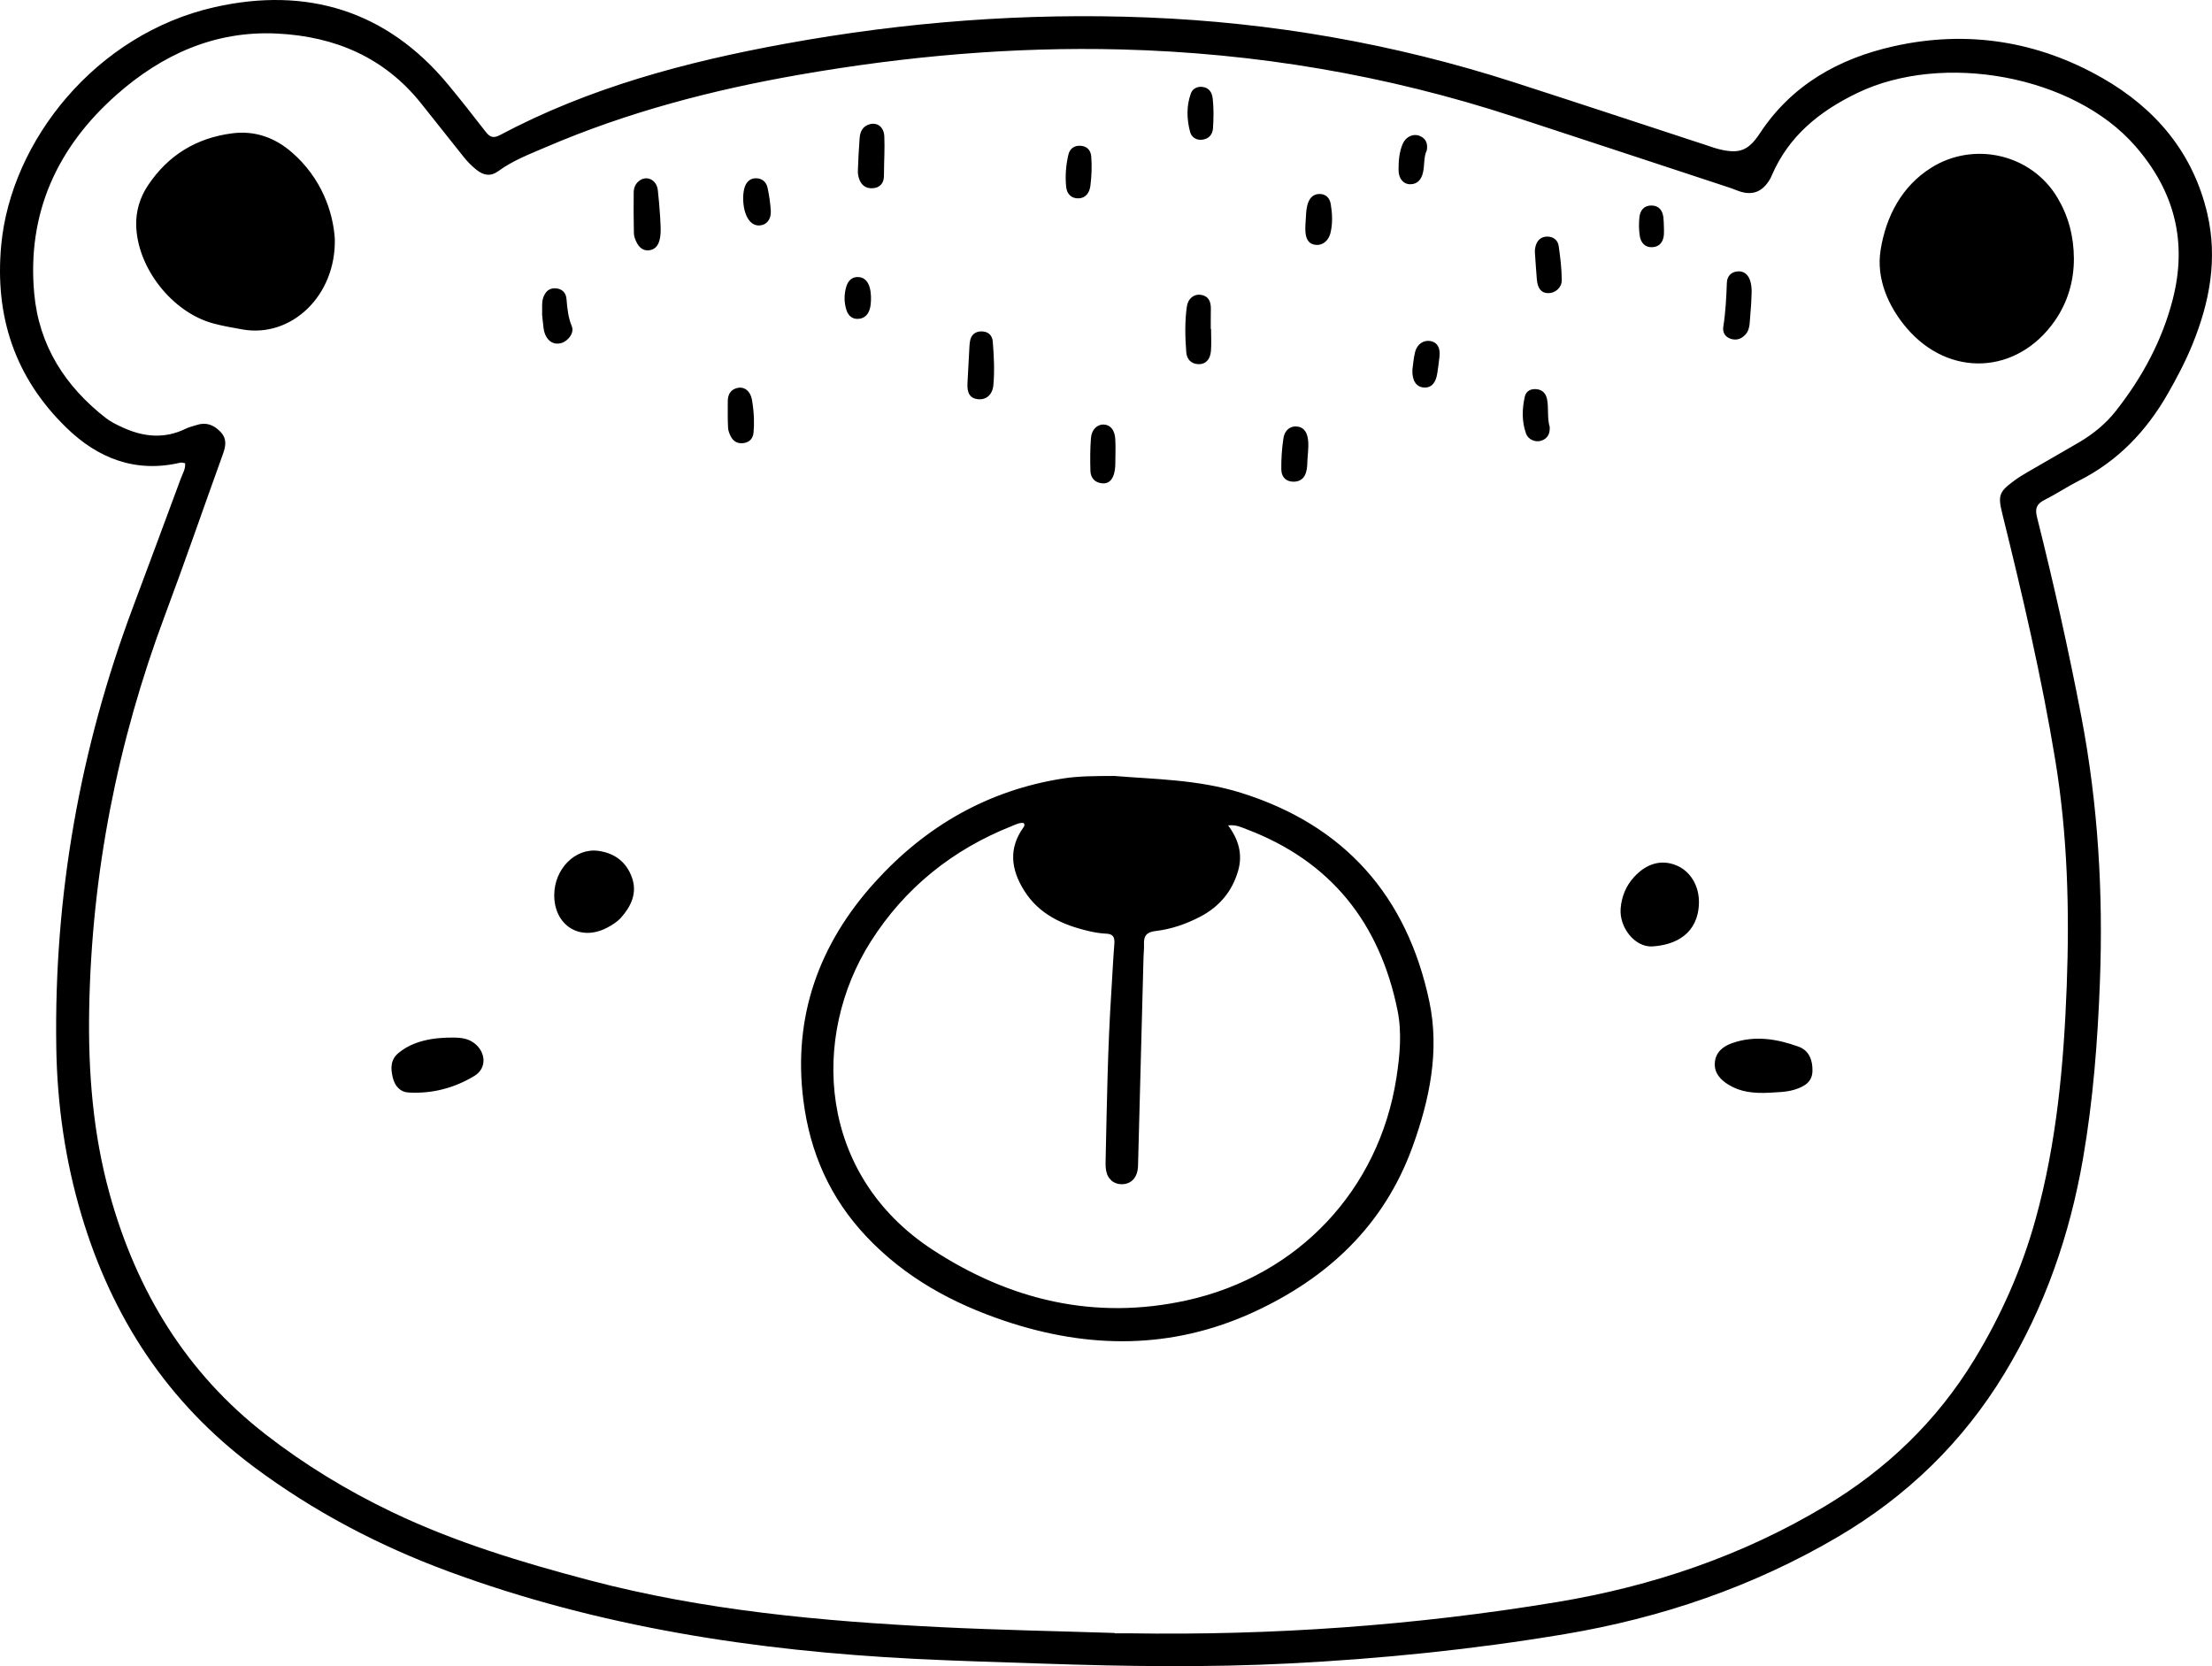 <?xml version="1.0" encoding="iso-8859-1"?>
<!-- Generator: Adobe Illustrator 26.0.3, SVG Export Plug-In . SVG Version: 6.00 Build 0)  -->
<svg version="1.1" id="Layer_4" xmlns="http://www.w3.org/2000/svg" xmlns:xlink="http://www.w3.org/1999/xlink" x="0px" y="0px"
	 width="568.817px" height="428.477px" viewBox="0 0 568.817 428.477" enable-background="new 0 0 568.817 428.477"
	 xml:space="preserve">
<path d="M567.605,54.91c-3.669-15.714-13.377-27.074-26.994-34.852C523.94,10.535,505.82,7.683,487,11.886
	c-14.12,3.154-26.218,9.906-34.44,22.384c-2.905,4.409-5.194,5.342-10.233,4.164c-1.31-0.306-2.582-0.783-3.864-1.202
	c-16.417-5.372-32.812-10.812-49.254-16.108c-30.637-9.869-62.062-15.358-94.219-16.638c-31.297-1.245-62.328,1.145-93.133,6.772
	c-25.477,4.653-50.316,11.258-73.342,23.505c-1.762,0.937-2.637,0.401-3.685-0.95c-3.143-4.056-6.309-8.098-9.582-12.05
	C99.41,2.638,78.789-3.469,55.251,1.823C24.612,8.711,2.821,36.246,0.317,62.997c-1.729,18.473,3.576,34.194,16.807,47.04
	c8.089,7.854,17.763,11.645,29.256,8.941c0.354-0.083,0.767,0.087,1.227,0.148c0.127,1.477-0.635,2.647-1.09,3.877
	c-4.073,11.012-8.158,22.019-12.279,33.014C20.533,192.586,13.855,230.37,14.475,269.44c0.233,14.672,2.298,29.041,6.495,43.106
	c7.846,26.3,22.164,48.159,44.292,64.673c15.369,11.47,32.147,20.284,50.13,26.92c38.649,14.262,78.813,20.376,119.731,22.449
	c11.193,0.567,22.4,0.871,33.602,1.249c20.926,0.707,41.843,1.007,62.778-0.056c23.761-1.206,47.377-3.6,70.836-7.538
	c24.866-4.173,48.379-12.169,70.185-24.968c17.819-10.458,32.208-24.372,42.942-42.083c10.358-17.089,16.774-35.585,20.173-55.196
	c2.611-15.062,3.782-30.263,4.357-45.523c0.863-22.887-0.469-45.608-4.771-68.137c-3.292-17.24-7.144-34.355-11.412-51.374
	c-0.589-2.347,0.007-3.429,2.018-4.441c3.011-1.516,5.829-3.416,8.838-4.936c9.986-5.042,17.298-12.75,22.796-22.36
	c2.35-4.109,4.545-8.289,6.33-12.67C568.219,77.704,570.323,66.553,567.605,54.91z M558.716,77.016
	c-2.725,10.603-7.866,20.069-14.62,28.661c-2.62,3.333-5.867,5.963-9.508,8.099c-4.424,2.596-8.891,5.119-13.324,7.701
	c-1.165,0.678-2.316,1.397-3.399,2.197c-3.867,2.859-4.124,3.775-2.947,8.532c5.188,20.963,10.101,41.984,13.605,63.311
	c3.167,19.28,3.668,38.706,2.933,58.161c-0.76,20.123-2.573,40.134-7.958,59.672c-3.543,12.855-8.868,24.898-15.787,36.259
	c-9.606,15.774-22.517,28.195-38.323,37.676c-21.353,12.807-44.501,20.643-68.966,24.698c-36.457,6.043-73.18,8.633-110.128,8.042
	c-1.214-0.02-2.429-0.002-3.644-0.002c-0.001-0.028-0.001-0.055-0.002-0.083c-14.981-0.488-29.973-0.763-44.942-1.508
	c-30.373-1.513-60.618-4.259-90.144-12.054c-17.36-4.583-34.542-9.762-50.814-17.563c-11.492-5.51-22.314-12.089-32.377-19.892
	c-20.515-15.906-33.231-36.893-40.126-61.694c-4.347-15.634-5.599-31.576-5.309-47.72c0.628-34.895,7.254-68.613,19.479-101.287
	c5.154-13.774,9.939-27.686,14.932-41.52c0.735-2.036,1.023-3.894-0.634-5.634c-1.74-1.829-3.741-2.588-6.215-1.753
	c-0.894,0.302-1.842,0.491-2.68,0.905c-5.534,2.735-10.991,2.158-16.39-0.347c-1.463-0.679-2.962-1.395-4.222-2.379
	C16.732,99.32,10.016,88.859,8.797,75.45c-1.879-20.666,5.933-37.611,21.18-51.087C41.661,14.035,55.288,7.824,71.314,8.633
	c14.841,0.749,27.553,6.118,37.024,18.02c3.616,4.544,7.238,9.083,10.842,13.635c1.01,1.276,2.124,2.417,3.414,3.43
	c1.831,1.437,3.617,1.7,5.542,0.292c3.747-2.739,8.058-4.376,12.267-6.184c20.95-9,42.836-14.724,65.249-18.624
	c27.345-4.758,54.859-7.203,82.635-6.486c34.512,0.89,68.196,6.556,101.013,17.297c18.339,6.003,36.661,12.058,54.99,18.094
	c0.767,0.253,1.531,0.522,2.279,0.826c3.752,1.523,6.503,0.633,8.547-2.793c0.207-0.346,0.371-0.72,0.531-1.092
	c4.363-10.114,12.278-16.459,21.951-21.129c21.979-10.611,55.592-4.557,71.453,13.602C559.216,49.161,562.523,62.198,558.716,77.016
	z M319.137,203.884c-11.069-3.464-22.616-3.497-32.598-4.338c-5.361,0.015-9.267,0.043-13.157,0.651
	c-19.341,3.022-35.341,12.263-48.346,26.611c-14.423,15.913-21.187,34.567-18.447,56.188c1.692,13.356,6.826,25.072,16.207,35.005
	c9.937,10.521,22.067,17.149,35.565,21.685c21.593,7.256,43.008,7.374,63.931-2.227c19.157-8.791,33.642-22.354,40.957-42.59
	c4.369-12.086,6.995-24.622,4.295-37.366C361.81,230.438,345.789,212.226,319.137,203.884z M359.101,277.089
	c-4.45,28.926-25.33,51.007-53.902,57.309c-23.715,5.232-45.523-0.075-65.297-12.953c-29.768-19.386-31.41-54.957-16.03-79.245
	c8.775-13.857,21.063-23.717,36.341-29.779c0.973-0.386,1.929-0.902,2.998-0.783c0.371,0.421,0.216,0.789-0.017,1.112
	c-3.934,5.461-3.188,10.916,0.16,16.26c3.854,6.153,9.935,8.882,16.691,10.444c1.442,0.333,2.927,0.586,4.402,0.647
	c1.817,0.075,2.238,0.933,2.106,2.6c-0.331,4.169-0.512,8.35-0.784,12.524c-0.922,14.149-1.128,28.322-1.446,42.491
	c-0.024,1.078-0.078,2.178,0.099,3.232c0.389,2.31,2.033,3.655,4.182,3.593c1.999-0.058,3.464-1.294,3.894-3.442
	c0.184-0.917,0.16-1.879,0.185-2.822c0.462-17.407,0.916-34.814,1.375-52.221c0.029-1.079,0.172-2.162,0.119-3.236
	c-0.105-2.109,0.66-3.126,2.929-3.387c4.043-0.466,7.887-1.795,11.505-3.68c4.911-2.559,8.232-6.477,9.771-11.822
	c1.197-4.156,0.194-7.952-2.57-11.67c2.028-0.227,3.364,0.473,4.695,0.975c21.698,8.193,34.273,24.097,38.852,46.522
	C360.526,265.467,359.99,271.311,359.101,277.089z M529.071,50.834c2.815,4.728,4.203,9.887,4.233,15.686
	c-0.002,5.673-1.531,11.178-4.969,16.076c-9.644,13.738-27.076,14.566-37.986,1.817c-4.76-5.563-7.924-12.723-6.753-20.102
	c1.381-8.695,5.468-16.443,13.033-21.184C507.666,36.21,522.417,39.657,529.071,50.834z M86.096,61.408
	c0.343,14.679-11.21,25.548-23.77,23.309c-2.521-0.449-5.057-0.884-7.523-1.554c-10.532-2.862-19.483-14.239-19.78-25.153
	c-0.102-3.735,0.959-7.236,3.027-10.34c5.163-7.75,12.447-12.198,21.652-13.382c5.815-0.748,10.92,1.052,15.336,4.878
	C82.695,45.801,85.658,54.51,86.096,61.408z M436.882,232.281c-0.227,7.871-6.003,10.735-11.957,11.1
	c-4.516,0.277-8.568-4.878-8.175-9.756c0.244-3.026,1.332-5.75,3.409-8.04c3.21-3.54,7.02-4.628,10.877-3.063
	C434.696,224.006,436.995,227.845,436.882,232.281z M162.527,225.726c1.39,3.97-0.258,7.389-2.88,10.31
	c-0.958,1.067-2.287,1.882-3.579,2.557c-6.894,3.6-13.57-0.574-13.546-8.417c0.02-6.75,5.431-12.179,11.359-11.365
	C158.125,219.394,161.13,221.735,162.527,225.726z M466.075,275.396c-0.058,2.485-1.542,3.906-4.672,4.841
	c-2.362,0.705-4.808,0.621-6.245,0.764c-4.415,0.232-7.722-0.228-10.708-2.079c-2.052-1.272-3.637-2.967-3.484-5.533
	c0.165-2.768,2.039-4.293,4.501-5.153c5.789-2.02,11.48-1.074,17.015,0.914C465.197,270.126,466.14,272.63,466.075,275.396z
	 M121.976,276.699c-5.128,3.095-10.866,4.616-16.92,4.251c-2.231-0.134-3.55-1.715-4.069-3.903
	c-0.555-2.345-0.581-4.544,1.494-6.266c2.458-2.041,5.364-3.043,8.443-3.57c1.585-0.271,3.21-0.306,3.915-0.369
	c3.079-0.078,5.22-0.007,7.068,1.38C124.995,270.54,125.263,274.715,121.976,276.699z M169.875,58.268
	c0.074,2.117-0.011,5.502-2.642,6.046c-1.704,0.352-2.843-0.591-3.554-2.027c-0.351-0.709-0.657-1.526-0.675-2.301
	c-0.082-3.498-0.082-6.999-0.049-10.498c0.012-1.26,0.502-2.374,1.592-3.111c1.921-1.299,4.332-0.078,4.618,2.566
	c0.243,2.247,0.453,4.551,0.59,6.836C169.806,56.612,169.846,57.443,169.875,58.268z M305.046,90.563
	c-0.298-3.893-0.395-7.82,0.146-11.695c0.3-2.151,1.884-3.31,3.604-3.05c1.992,0.302,2.578,1.708,2.576,3.508
	c-0.001,0.944-0.018,1.887-0.023,2.831c-0.004,0.809-0.001,1.618-0.001,2.427c0.026,0,0.052,0,0.077,0
	c0,1.887,0.117,3.783-0.03,5.658c-0.177,2.261-1.407,3.468-3.208,3.409C306.214,93.586,305.18,92.302,305.046,90.563z
	 M443.151,83.99c0.591-3.743,0.775-7.506,0.913-11.283c0.062-1.708,1.114-2.798,2.798-2.919c1.704-0.122,2.748,0.929,3.229,2.514
	c0.603,1.987,0.236,4.018,0.227,5.765c-0.143,1.881-0.254,3.496-0.392,5.109c-0.093,1.093-0.371,2.116-1.164,2.947
	c-1.03,1.08-2.264,1.457-3.675,1.012C443.574,86.658,442.919,85.459,443.151,83.99z M248.787,98.517
	c0.164-2.682,0.281-5.367,0.432-8.05c0.053-0.938,0.07-1.887,0.235-2.808c0.271-1.519,1.293-2.388,2.791-2.437
	c1.699-0.055,2.904,0.863,3.044,2.578c0.298,3.642,0.501,7.646,0.153,11.284c-0.234,2.448-1.862,3.806-3.974,3.576
	C249.469,102.44,248.628,101.111,248.787,98.517z M221.045,46.305c-0.302-0.72-0.469-1.564-0.445-2.343
	c0.089-2.816,0.248-5.63,0.454-8.44c0.127-1.722,0.82-3.138,2.67-3.592c1.989-0.488,3.572,0.794,3.678,3.138
	c0.143,3.161-0.076,6.366-0.086,9.532c-0.002,0.602-0.005,1.212-0.166,1.792c-0.284,1.023-1.143,1.749-2.176,1.939
	C223.19,48.658,221.766,48.025,221.045,46.305z M280.543,112.611c0.172-2.176,1.645-3.503,3.283-3.44
	c1.689,0.064,2.807,1.387,2.963,3.68c0.142,2.086,0.008,4.193,0.016,6.285c0.008,2.129-0.519,5.424-3.378,5.158
	c-1.886-0.176-2.969-1.378-3.024-3.198C280.317,118.27,280.32,115.426,280.543,112.611z M140.173,85.969
	c-0.2-0.493-0.326-1.031-0.394-1.56c-0.17-1.331-0.289-2.668-0.375-3.5c0.061-1.848-0.158-3.205,0.338-4.505
	c0.524-1.375,1.42-2.305,2.98-2.265c1.744,0.044,2.811,1.07,2.95,2.724c0.202,2.409,0.415,4.736,1.368,7.044
	c0.696,1.686-0.9,3.79-2.731,4.325C142.553,88.745,140.95,87.886,140.173,85.969z M400.808,63.225
	c0.423,2.916,0.785,5.869,0.799,8.808c0.009,1.972-1.679,3.327-3.4,3.354c-1.794,0.028-2.797-1.117-3.005-3.515
	c-0.174-2.007-0.294-4.018-0.496-6.835c0,0.007-0.062-0.823,0.128-1.591c0.391-1.586,1.387-2.635,3.12-2.604
	C399.488,60.869,400.599,61.784,400.808,63.225z M193.371,102.826c0.265,1.532,0.444,3.171,0.5,4.8
	c0.042,1.225,0.015,2.445-0.098,3.61c-0.143,1.479-0.978,2.478-2.514,2.705c-1.489,0.219-2.651-0.37-3.331-1.695
	c-0.358-0.697-0.674-1.495-0.71-2.261c-0.105-2.273-0.083-4.552-0.07-6.829c0.011-1.826,0.828-3.114,2.707-3.435
	C191.538,99.431,192.998,100.666,193.371,102.826z M329.487,120.686c-0.03-2.68,0.151-5.39,0.556-8.039
	c0.328-2.143,1.912-3.23,3.671-2.942c3.823,0.627,2.516,6.406,2.472,9.074c-0.039,2.371-0.46,4.936-3.34,5.092
	C330.935,123.975,329.511,122.837,329.487,120.686z M306.032,33.923c-0.867-3.273-0.974-6.622,0.188-9.865
	c0.444-1.24,1.578-1.843,2.912-1.716c1.763,0.168,2.536,1.399,2.72,3.021c0.278,2.454,0.232,5.132,0.073,7.594
	c-0.11,1.698-1.108,2.757-2.757,2.969C307.665,36.118,306.401,35.314,306.032,33.923z M397.835,102.708
	c0.447,2.363-0.021,4.817,0.674,7.068c0.093,1.736-0.493,2.974-2.12,3.537c-1.492,0.517-3.389-0.202-3.972-1.835
	c-1.102-3.083-1.025-6.311-0.316-9.468c0.332-1.481,1.592-2.102,3.099-1.922C396.72,100.271,397.563,101.269,397.835,102.708z
	 M274.166,48.084c-0.278-2.804-0.075-5.639,0.59-8.38c0.392-1.615,1.677-2.406,3.372-2.189c1.546,0.198,2.356,1.239,2.483,2.727
	c0.206,2.421,0.092,5.118-0.215,7.529c-0.219,1.717-1.15,3.156-2.991,3.238C275.489,51.093,274.342,49.852,274.166,48.084z
	 M335.826,55.655c0.08-2.223,0.458-5.635,3.328-5.768c1.749-0.081,2.783,0.981,3.054,2.618c0.397,2.393,0.509,4.831-0.029,7.213
	c-0.545,2.413-2.357,3.648-4.35,3.162C334.938,62.176,335.745,57.894,335.826,55.655z M359.641,43.734
	c-0.007-2.292,0.147-4.611,1.072-6.745c0.802-1.849,2.695-2.697,4.288-2.069c1.609,0.634,2.206,1.869,1.915,3.704
	c-0.864,1.738-0.538,3.837-1.006,5.793c-0.41,1.712-1.368,2.969-3.31,2.965C360.882,47.379,359.648,45.92,359.641,43.734z
	 M197.386,48.314c0.416,1.965,0.714,3.974,0.828,5.978c0.121,2.118-1.142,3.614-2.894,3.686c-4.139,0.171-4.823-7.087-3.781-9.963
	c0.502-1.387,1.485-2.244,3.035-2.166C196.131,45.926,197.09,46.911,197.386,48.314z M370.173,91.642
	c-0.152,1.461-0.354,2.919-0.576,4.371c-0.386,2.531-1.567,3.762-3.437,3.64c-1.98-0.129-3.085-1.786-2.96-4.618
	c0.209-1.418,0.299-3.044,0.712-4.584c0.53-1.982,2.177-3.032,3.869-2.755C369.549,87.985,370.409,89.367,370.173,91.642z
	 M217.639,79.665c-0.602-1.965-0.604-3.976-0.016-5.95c0.471-1.579,1.553-2.607,3.239-2.459c3.157,0.277,3.287,4.667,3.035,7.003
	c-0.197,1.829-0.967,3.462-2.942,3.718C219.258,82.199,218.125,81.249,217.639,79.665z M421.669,60.674
	c-0.241-1.568-0.258-3.208-0.096-4.789c0.179-1.754,1.163-3.057,3.112-3.035c1.931,0.021,2.84,1.276,3.062,3.074
	c0.098,0.794,0.082,1.603,0.132,2.722c0,0.352,0.043,1.024-0.008,1.689c-0.14,1.824-1.061,3.11-2.932,3.232
	C423.029,63.692,421.936,62.41,421.669,60.674z"/>
<g>
</g>
<g>
</g>
<g>
</g>
<g>
</g>
<g>
</g>
<g>
</g>
</svg>
